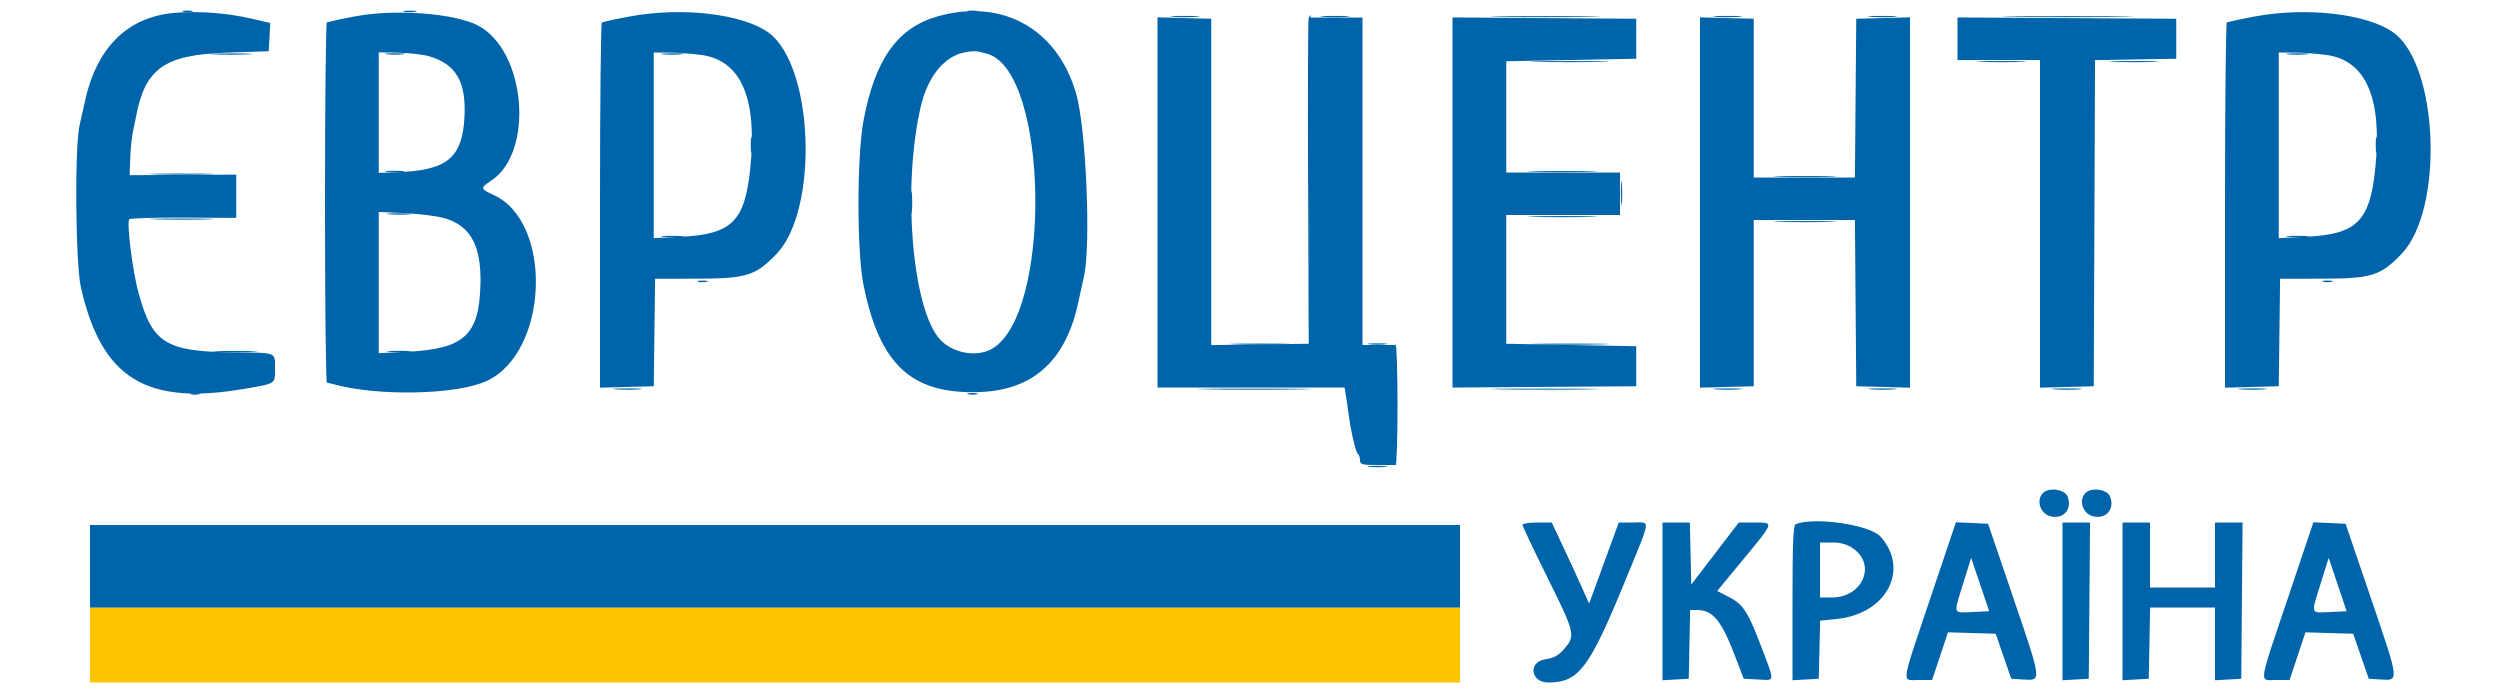 <svg id="svg" version="1.1" width="400" height="111" xmlns="http://www.w3.org/2000/svg" xmlns:xlink="http://www.w3.org/1999/xlink" style="display: block;"><g id="svgg"><path id="path0" d="M14.400 103.200 L 14.400 109.200 124.000 109.200 L 233.600 109.200 233.600 103.200 L 233.600 97.200 124.000 97.200 L 14.400 97.200 14.400 103.200 " stroke="none" fill="#ffc400" fill-rule="evenodd"></path><path id="path1" d="M29.300 1.876 C 29.685 1.976,30.315 1.976,30.700 1.876 C 31.085 1.775,30.770 1.693,30.000 1.693 C 29.230 1.693,28.915 1.775,29.300 1.876 M64.700 1.882 C 65.195 1.978,66.005 1.978,66.500 1.882 C 66.995 1.787,66.590 1.709,65.600 1.709 C 64.610 1.709,64.205 1.787,64.700 1.882 M154.900 1.876 C 155.285 1.976,155.915 1.976,156.300 1.876 C 156.685 1.775,156.370 1.693,155.600 1.693 C 154.830 1.693,154.515 1.775,154.900 1.876 M209.384 2.900 C 209.279 3.175,209.239 15.010,209.296 29.200 L 209.400 55.000 209.600 28.700 C 209.710 14.235,209.749 2.400,209.687 2.400 C 209.626 2.400,209.489 2.625,209.384 2.900 M120.120 23.200 C 120.120 24.410,120.195 24.905,120.287 24.300 C 120.378 23.695,120.378 22.705,120.287 22.100 C 120.195 21.495,120.120 21.990,120.120 23.200 M380.120 23.200 C 380.120 24.410,380.195 24.905,380.287 24.300 C 380.378 23.695,380.378 22.705,380.287 22.100 C 380.195 21.495,380.120 21.990,380.120 23.200 M145.734 32.400 C 145.734 34.050,145.805 34.725,145.891 33.900 C 145.978 33.075,145.978 31.725,145.891 30.900 C 145.805 30.075,145.734 30.750,145.734 32.400 M111.700 45.076 C 112.085 45.176,112.715 45.176,113.100 45.076 C 113.485 44.975,113.170 44.893,112.400 44.893 C 111.630 44.893,111.315 44.975,111.700 45.076 M371.700 45.076 C 372.085 45.176,372.715 45.176,373.100 45.076 C 373.485 44.975,373.170 44.893,372.400 44.893 C 371.630 44.893,371.315 44.975,371.700 45.076 M223.000 64.800 C 223.000 70.258,223.135 74.640,223.300 74.538 C 223.465 74.436,223.600 70.054,223.600 64.800 C 223.600 59.546,223.465 55.164,223.300 55.062 C 223.135 54.960,223.000 59.342,223.000 64.800 M30.500 63.076 C 30.885 63.176,31.515 63.176,31.900 63.076 C 32.285 62.975,31.970 62.893,31.200 62.893 C 30.430 62.893,30.115 62.975,30.500 63.076 M154.900 63.076 C 155.285 63.176,155.915 63.176,156.300 63.076 C 156.685 62.975,156.370 62.893,155.600 62.893 C 154.830 62.893,154.515 62.975,154.900 63.076 " stroke="none" fill="#0061aa" fill-rule="evenodd"></path><path id="path2" d="M28.165 2.041 C 20.299 2.626,15.245 7.734,13.433 16.933 C 13.339 17.410,13.028 18.790,12.742 20.000 C 11.923 23.463,12.070 42.112,12.947 45.980 C 16.254 60.565,23.367 64.947,39.261 62.189 C 44.183 61.335,44.000 61.459,44.000 58.981 C 44.000 56.293,44.390 56.449,37.481 56.379 C 26.494 56.269,24.368 54.941,22.145 46.800 C 21.218 43.404,20.256 35.761,20.671 35.086 C 20.778 34.913,24.675 34.792,29.332 34.817 L 37.800 34.861 37.800 31.400 L 37.800 27.939 29.272 27.984 L 20.744 28.029 20.840 25.314 C 20.892 23.821,21.075 21.970,21.244 21.200 C 21.414 20.430,21.637 19.350,21.738 18.800 C 23.183 10.979,26.263 8.771,36.200 8.432 L 43.000 8.200 43.119 5.936 L 43.238 3.673 40.319 2.998 C 36.388 2.090,32.072 1.750,28.165 2.041 M56.800 2.620 C 55.150 2.933,53.530 3.267,53.200 3.364 C 52.870 3.460,52.465 3.553,52.300 3.569 C 52.135 3.586,52.000 16.560,52.000 32.400 C 52.000 48.240,52.135 61.214,52.300 61.231 C 52.465 61.247,52.870 61.338,53.200 61.432 C 60.285 63.446,73.054 63.195,77.885 60.947 C 87.785 56.339,88.535 35.544,78.960 31.182 C 76.851 30.221,76.821 30.052,78.554 28.930 C 85.512 24.424,84.174 8.163,76.511 4.097 C 72.783 2.119,63.223 1.402,56.800 2.620 M100.800 2.630 C 99.150 2.937,97.530 3.267,97.200 3.364 C 96.870 3.460,96.465 3.553,96.300 3.569 C 96.135 3.586,96.000 16.746,96.000 32.814 L 96.000 62.027 100.300 61.914 L 104.600 61.800 104.708 53.200 L 104.815 44.600 111.508 44.589 C 119.417 44.576,120.876 44.125,124.217 40.662 C 131.058 33.573,130.219 10.428,122.933 5.194 C 118.779 2.212,109.077 1.087,100.800 2.630 M150.079 2.601 C 143.596 4.414,139.976 9.509,138.143 19.400 C 137.103 25.007,137.094 40.153,138.127 45.400 C 140.691 58.419,145.891 63.195,156.983 62.715 C 165.519 62.346,170.710 57.457,172.604 48.002 C 172.671 47.671,172.830 46.950,172.958 46.400 C 173.087 45.850,173.308 44.860,173.449 44.200 C 174.566 39.001,173.765 20.468,172.186 14.992 C 169.199 4.627,160.424 -0.291,150.079 2.601 M360.800 2.630 C 359.150 2.937,357.530 3.267,357.200 3.364 C 356.870 3.460,356.465 3.553,356.300 3.569 C 356.135 3.586,356.000 16.746,356.000 32.814 L 356.000 62.027 360.300 61.914 L 364.600 61.800 364.708 53.200 L 364.815 44.600 371.508 44.589 C 379.417 44.576,380.876 44.125,384.217 40.662 C 391.058 33.573,390.219 10.428,382.933 5.194 C 378.779 2.212,369.077 1.087,360.800 2.630 M185.200 32.386 L 185.200 62.000 200.165 62.000 L 215.130 62.000 215.377 63.500 C 215.513 64.325,215.691 65.540,215.771 66.200 C 216.090 68.803,216.926 72.431,217.254 72.633 C 217.444 72.751,217.600 73.197,217.600 73.624 C 217.600 74.318,217.895 74.400,220.400 74.400 L 223.200 74.400 223.200 64.800 L 223.200 55.200 220.600 55.200 L 218.000 55.200 218.000 29.000 L 218.000 2.800 213.803 2.800 L 209.606 2.800 209.503 28.900 L 209.400 55.000 201.600 55.108 L 193.800 55.216 193.800 29.108 L 193.800 3.000 189.500 2.886 L 185.200 2.773 185.200 32.386 M232.400 32.400 L 232.400 62.010 247.100 61.905 L 261.800 61.800 261.800 58.600 L 261.800 55.400 251.400 55.200 L 241.000 55.000 241.000 44.700 L 241.000 34.400 250.100 34.400 L 259.200 34.400 259.200 31.000 L 259.200 27.600 250.100 27.600 L 241.000 27.600 241.000 18.700 L 241.000 9.800 251.400 9.600 L 261.800 9.400 261.800 6.200 L 261.800 3.000 247.100 2.895 L 232.400 2.790 232.400 32.400 M272.000 32.400 L 272.000 62.027 276.300 61.914 L 280.600 61.800 280.600 48.500 L 280.600 35.200 288.695 35.200 L 296.789 35.200 296.895 48.500 L 297.000 61.800 301.300 61.914 L 305.600 62.027 305.600 32.400 L 305.600 2.773 301.300 2.886 L 297.000 3.000 296.894 15.700 L 296.789 28.400 288.694 28.400 L 280.600 28.400 280.600 15.700 L 280.600 3.000 276.300 2.886 L 272.000 2.773 272.000 32.400 M313.200 6.196 L 313.200 9.600 319.800 9.600 L 326.400 9.600 326.400 35.814 L 326.400 62.027 330.700 61.914 L 335.000 61.800 335.103 35.710 L 335.206 9.620 341.703 9.510 L 348.200 9.400 348.200 6.200 L 348.200 3.000 330.700 2.896 L 313.200 2.792 313.200 6.196 M158.000 8.623 C 167.812 11.434,168.367 50.394,158.673 55.831 C 156.234 57.199,152.456 56.515,150.429 54.339 C 145.938 49.518,144.313 29.924,147.334 17.000 C 148.440 12.268,151.092 9.003,154.334 8.382 C 155.833 8.095,156.253 8.122,158.000 8.623 M68.671 9.004 C 72.959 10.287,74.577 13.031,74.322 18.589 C 74.018 25.230,71.591 27.259,63.600 27.552 L 60.600 27.662 60.600 18.018 L 60.600 8.373 63.800 8.439 C 65.560 8.475,67.752 8.729,68.671 9.004 M112.127 8.778 C 118.556 9.606,121.199 15.672,120.045 26.948 C 119.183 35.374,117.094 37.466,109.132 37.872 L 104.600 38.103 104.600 23.251 L 104.600 8.400 107.000 8.413 C 108.320 8.420,110.627 8.584,112.127 8.778 M372.127 8.778 C 378.556 9.606,381.199 15.672,380.045 26.948 C 379.183 35.374,377.094 37.466,369.132 37.872 L 364.600 38.103 364.600 23.251 L 364.600 8.400 367.000 8.413 C 368.320 8.420,370.627 8.584,372.127 8.778 M71.476 35.018 C 75.363 36.307,76.999 39.439,76.875 45.353 C 76.701 53.642,74.329 55.833,65.033 56.291 L 60.600 56.509 60.600 45.210 L 60.600 33.911 65.000 34.120 C 67.534 34.241,70.280 34.621,71.476 35.018 M326.880 78.880 C 325.737 80.023,326.429 82.191,328.067 82.602 C 330.158 83.127,331.593 81.486,330.820 79.453 C 330.377 78.287,327.841 77.919,326.880 78.880 M333.680 78.880 C 332.537 80.023,333.229 82.191,334.867 82.602 C 336.958 83.127,338.393 81.486,337.620 79.453 C 337.177 78.287,334.641 77.919,333.680 78.880 M243.600 83.981 C 243.600 84.190,245.425 88.040,247.655 92.535 C 252.087 101.470,252.142 101.733,250.092 104.028 C 249.312 104.901,248.515 105.314,247.300 105.477 C 244.458 105.858,244.847 109.205,247.733 109.198 C 252.637 109.185,254.287 106.976,260.209 92.495 C 264.236 82.650,264.120 83.599,261.300 83.603 L 259.000 83.606 256.630 90.093 L 254.261 96.580 253.104 93.990 C 252.468 92.565,251.122 89.645,250.114 87.500 L 248.279 83.600 245.940 83.600 C 244.653 83.600,243.600 83.771,243.600 83.981 M266.000 96.221 L 266.000 108.842 268.100 108.721 L 270.200 108.600 270.311 103.100 L 270.423 97.600 271.464 97.600 C 274.083 97.600,275.403 99.210,277.698 105.200 L 279.000 108.600 281.300 108.720 C 284.051 108.863,284.011 109.288,281.800 103.463 C 279.656 97.816,278.903 96.671,276.541 95.471 L 274.750 94.561 278.975 89.439 C 283.946 83.414,283.891 83.599,280.700 83.604 L 278.200 83.608 274.400 88.570 L 270.600 93.531 270.488 88.566 L 270.376 83.600 268.188 83.600 L 266.000 83.600 266.000 96.221 M287.300 83.865 C 286.915 84.020,286.800 86.918,286.800 96.454 L 286.800 108.842 288.900 108.721 L 291.000 108.600 291.112 103.954 L 291.224 99.308 293.900 99.034 C 301.847 98.220,305.590 91.158,300.885 85.858 C 299.208 83.970,290.284 82.661,287.300 83.865 M308.866 95.683 C 304.057 109.969,304.226 108.800,306.967 108.800 L 309.134 108.800 310.405 104.986 L 311.675 101.172 315.494 101.286 L 319.312 101.400 320.556 105.000 L 321.800 108.600 323.756 108.724 C 326.682 108.910,326.701 109.072,322.242 95.984 L 318.091 83.800 315.518 83.683 L 312.945 83.567 308.866 95.683 M330.000 96.221 L 330.000 108.842 332.100 108.721 L 334.200 108.600 334.306 96.100 L 334.411 83.600 332.206 83.600 L 330.000 83.600 330.000 96.221 M339.600 96.221 L 339.600 108.842 341.700 108.721 L 343.800 108.600 343.911 102.900 L 344.022 97.200 349.211 97.200 L 354.400 97.200 354.400 103.021 L 354.400 108.842 356.500 108.721 L 358.600 108.600 358.706 96.100 L 358.811 83.600 356.606 83.600 L 354.400 83.600 354.400 88.800 L 354.400 94.000 349.200 94.000 L 344.000 94.000 344.000 88.800 L 344.000 83.600 341.800 83.600 L 339.600 83.600 339.600 96.221 M366.066 95.683 C 361.257 109.969,361.426 108.800,364.167 108.800 L 366.334 108.800 367.605 104.986 L 368.875 101.172 372.694 101.286 L 376.512 101.400 377.756 105.000 L 379.000 108.600 380.956 108.724 C 383.882 108.910,383.901 109.072,379.442 95.984 L 375.291 83.800 372.718 83.683 L 370.145 83.567 366.066 95.683 M14.400 90.600 L 14.400 97.200 124.000 97.200 L 233.600 97.200 233.600 90.600 L 233.600 84.000 124.000 84.000 L 14.400 84.000 14.400 90.600 M296.441 87.713 C 300.290 90.300,298.046 95.595,293.100 95.599 L 291.200 95.600 291.200 91.200 L 291.200 86.800 293.141 86.800 C 294.499 86.800,295.490 87.074,296.441 87.713 M315.688 97.919 C 312.416 98.071,312.537 98.402,314.071 93.474 L 315.383 89.257 316.827 93.528 L 318.271 97.800 315.688 97.919 M372.888 97.919 C 369.616 98.071,369.737 98.402,371.271 93.474 L 372.583 89.257 374.027 93.528 L 375.471 97.800 372.888 97.919 " stroke="none" fill="#0064aa" fill-rule="evenodd"></path><path id="path3" d="M187.700 2.694 C 188.745 2.776,190.455 2.776,191.500 2.694 C 192.545 2.612,191.690 2.544,189.600 2.544 C 187.510 2.544,186.655 2.612,187.700 2.694 M211.700 2.694 C 212.745 2.776,214.455 2.776,215.500 2.694 C 216.545 2.612,215.690 2.544,213.600 2.544 C 211.510 2.544,210.655 2.612,211.700 2.694 M240.100 2.699 C 244.005 2.765,250.395 2.765,254.300 2.699 C 258.205 2.634,255.010 2.580,247.200 2.580 C 239.390 2.580,236.195 2.634,240.100 2.699 M274.500 2.694 C 275.545 2.776,277.255 2.776,278.300 2.694 C 279.345 2.612,278.490 2.544,276.400 2.544 C 274.310 2.544,273.455 2.612,274.500 2.694 M299.300 2.694 C 300.345 2.776,302.055 2.776,303.100 2.694 C 304.145 2.612,303.290 2.544,301.200 2.544 C 299.110 2.544,298.255 2.612,299.300 2.694 M322.300 2.700 C 326.975 2.764,334.625 2.764,339.300 2.700 C 343.975 2.636,340.150 2.583,330.800 2.583 C 321.450 2.583,317.625 2.636,322.300 2.700 M34.082 8.696 C 35.558 8.773,38.078 8.773,39.682 8.697 C 41.287 8.621,40.080 8.558,37.000 8.558 C 33.920 8.557,32.607 8.619,34.082 8.696 M61.900 8.689 C 62.615 8.778,63.785 8.778,64.500 8.689 C 65.215 8.601,64.630 8.528,63.200 8.528 C 61.770 8.528,61.185 8.601,61.900 8.689 M106.100 8.691 C 106.925 8.778,108.275 8.778,109.100 8.691 C 109.925 8.605,109.250 8.534,107.600 8.534 C 105.950 8.534,105.275 8.605,106.100 8.691 M366.100 8.691 C 366.925 8.778,368.275 8.778,369.100 8.691 C 369.925 8.605,369.250 8.534,367.600 8.534 C 365.950 8.534,365.275 8.605,366.100 8.691 M246.100 9.899 C 248.905 9.968,253.495 9.968,256.300 9.899 C 259.105 9.830,256.810 9.774,251.200 9.774 C 245.590 9.774,243.295 9.830,246.100 9.899 M317.119 9.898 C 318.944 9.972,321.824 9.972,323.519 9.897 C 325.214 9.822,323.720 9.761,320.200 9.762 C 316.680 9.762,315.294 9.824,317.119 9.898 M338.319 9.898 C 340.144 9.972,343.024 9.972,344.719 9.897 C 346.414 9.822,344.920 9.761,341.400 9.762 C 337.880 9.762,336.494 9.824,338.319 9.898 M61.900 27.489 C 62.615 27.578,63.785 27.578,64.500 27.489 C 65.215 27.401,64.630 27.328,63.200 27.328 C 61.770 27.328,61.185 27.401,61.900 27.489 M245.500 27.499 C 247.975 27.569,252.025 27.569,254.500 27.499 C 256.975 27.428,254.950 27.371,250.000 27.371 C 245.050 27.371,243.025 27.428,245.500 27.499 M24.922 27.899 C 27.299 27.970,31.079 27.969,33.322 27.898 C 35.565 27.827,33.620 27.769,29.000 27.769 C 24.380 27.770,22.545 27.828,24.922 27.899 M259.337 31.000 C 259.339 32.760,259.409 33.430,259.493 32.489 C 259.578 31.549,259.577 30.109,259.491 29.289 C 259.405 28.470,259.336 29.240,259.337 31.000 M284.700 28.298 C 286.955 28.370,290.645 28.370,292.900 28.298 C 295.155 28.227,293.310 28.169,288.800 28.169 C 284.290 28.169,282.445 28.227,284.700 28.298 M62.311 34.293 C 63.251 34.378,64.691 34.377,65.511 34.291 C 66.330 34.205,65.560 34.136,63.800 34.137 C 62.040 34.139,61.370 34.209,62.311 34.293 M245.500 34.699 C 247.975 34.769,252.025 34.769,254.500 34.699 C 256.975 34.628,254.950 34.571,250.000 34.571 C 245.050 34.571,243.025 34.628,245.500 34.699 M24.922 35.099 C 27.299 35.170,31.079 35.169,33.322 35.098 C 35.565 35.027,33.620 34.969,29.000 34.969 C 24.380 34.970,22.545 35.028,24.922 35.099 M284.700 35.498 C 286.955 35.570,290.645 35.570,292.900 35.498 C 295.155 35.427,293.310 35.369,288.800 35.369 C 284.290 35.369,282.445 35.427,284.700 35.498 M106.100 37.891 C 106.925 37.978,108.275 37.978,109.100 37.891 C 109.925 37.805,109.250 37.734,107.600 37.734 C 105.950 37.734,105.275 37.805,106.100 37.891 M366.100 37.891 C 366.925 37.978,368.275 37.978,369.100 37.891 C 369.925 37.805,369.250 37.734,367.600 37.734 C 365.950 37.734,365.275 37.805,366.100 37.891 M197.700 55.098 C 199.845 55.170,203.355 55.170,205.500 55.098 C 207.645 55.026,205.890 54.967,201.600 54.967 C 197.310 54.967,195.555 55.026,197.700 55.098 M219.100 55.089 C 219.815 55.178,220.985 55.178,221.700 55.089 C 222.415 55.001,221.830 54.928,220.400 54.928 C 218.970 54.928,218.385 55.001,219.100 55.089 M246.100 55.099 C 248.905 55.168,253.495 55.168,256.300 55.099 C 259.105 55.030,256.810 54.974,251.200 54.974 C 245.590 54.974,243.295 55.030,246.100 55.099 M34.700 56.297 C 36.295 56.373,38.905 56.373,40.500 56.297 C 42.095 56.221,40.790 56.159,37.600 56.159 C 34.410 56.159,33.105 56.221,34.700 56.297 M62.311 56.293 C 63.251 56.378,64.691 56.377,65.511 56.291 C 66.330 56.205,65.560 56.136,63.800 56.137 C 62.040 56.139,61.370 56.209,62.311 56.293 M98.500 62.294 C 99.545 62.376,101.255 62.376,102.300 62.294 C 103.345 62.212,102.490 62.144,100.400 62.144 C 98.310 62.144,97.455 62.212,98.500 62.294 M193.326 62.300 C 197.466 62.365,204.126 62.365,208.126 62.299 C 212.127 62.234,208.740 62.181,200.600 62.181 C 192.460 62.181,189.187 62.234,193.326 62.300 M240.100 62.299 C 244.005 62.365,250.395 62.365,254.300 62.299 C 258.205 62.234,255.010 62.180,247.200 62.180 C 239.390 62.180,236.195 62.234,240.100 62.299 M274.500 62.294 C 275.545 62.376,277.255 62.376,278.300 62.294 C 279.345 62.212,278.490 62.144,276.400 62.144 C 274.310 62.144,273.455 62.212,274.500 62.294 M299.300 62.294 C 300.345 62.376,302.055 62.376,303.100 62.294 C 304.145 62.212,303.290 62.144,301.200 62.144 C 299.110 62.144,298.255 62.212,299.300 62.294 M328.713 62.295 C 329.876 62.376,331.676 62.376,332.713 62.293 C 333.751 62.211,332.800 62.145,330.600 62.146 C 328.400 62.147,327.551 62.214,328.713 62.295 M358.500 62.294 C 359.545 62.376,361.255 62.376,362.300 62.294 C 363.345 62.212,362.490 62.144,360.400 62.144 C 358.310 62.144,357.455 62.212,358.500 62.294 M219.100 74.689 C 219.815 74.778,220.985 74.778,221.700 74.689 C 222.415 74.601,221.830 74.528,220.400 74.528 C 218.970 74.528,218.385 74.601,219.100 74.689 " stroke="none" fill="#0066a6" fill-rule="evenodd"></path><path id="path4" d="" stroke="none" fill="#0068a7" fill-rule="evenodd"></path></g></svg>

